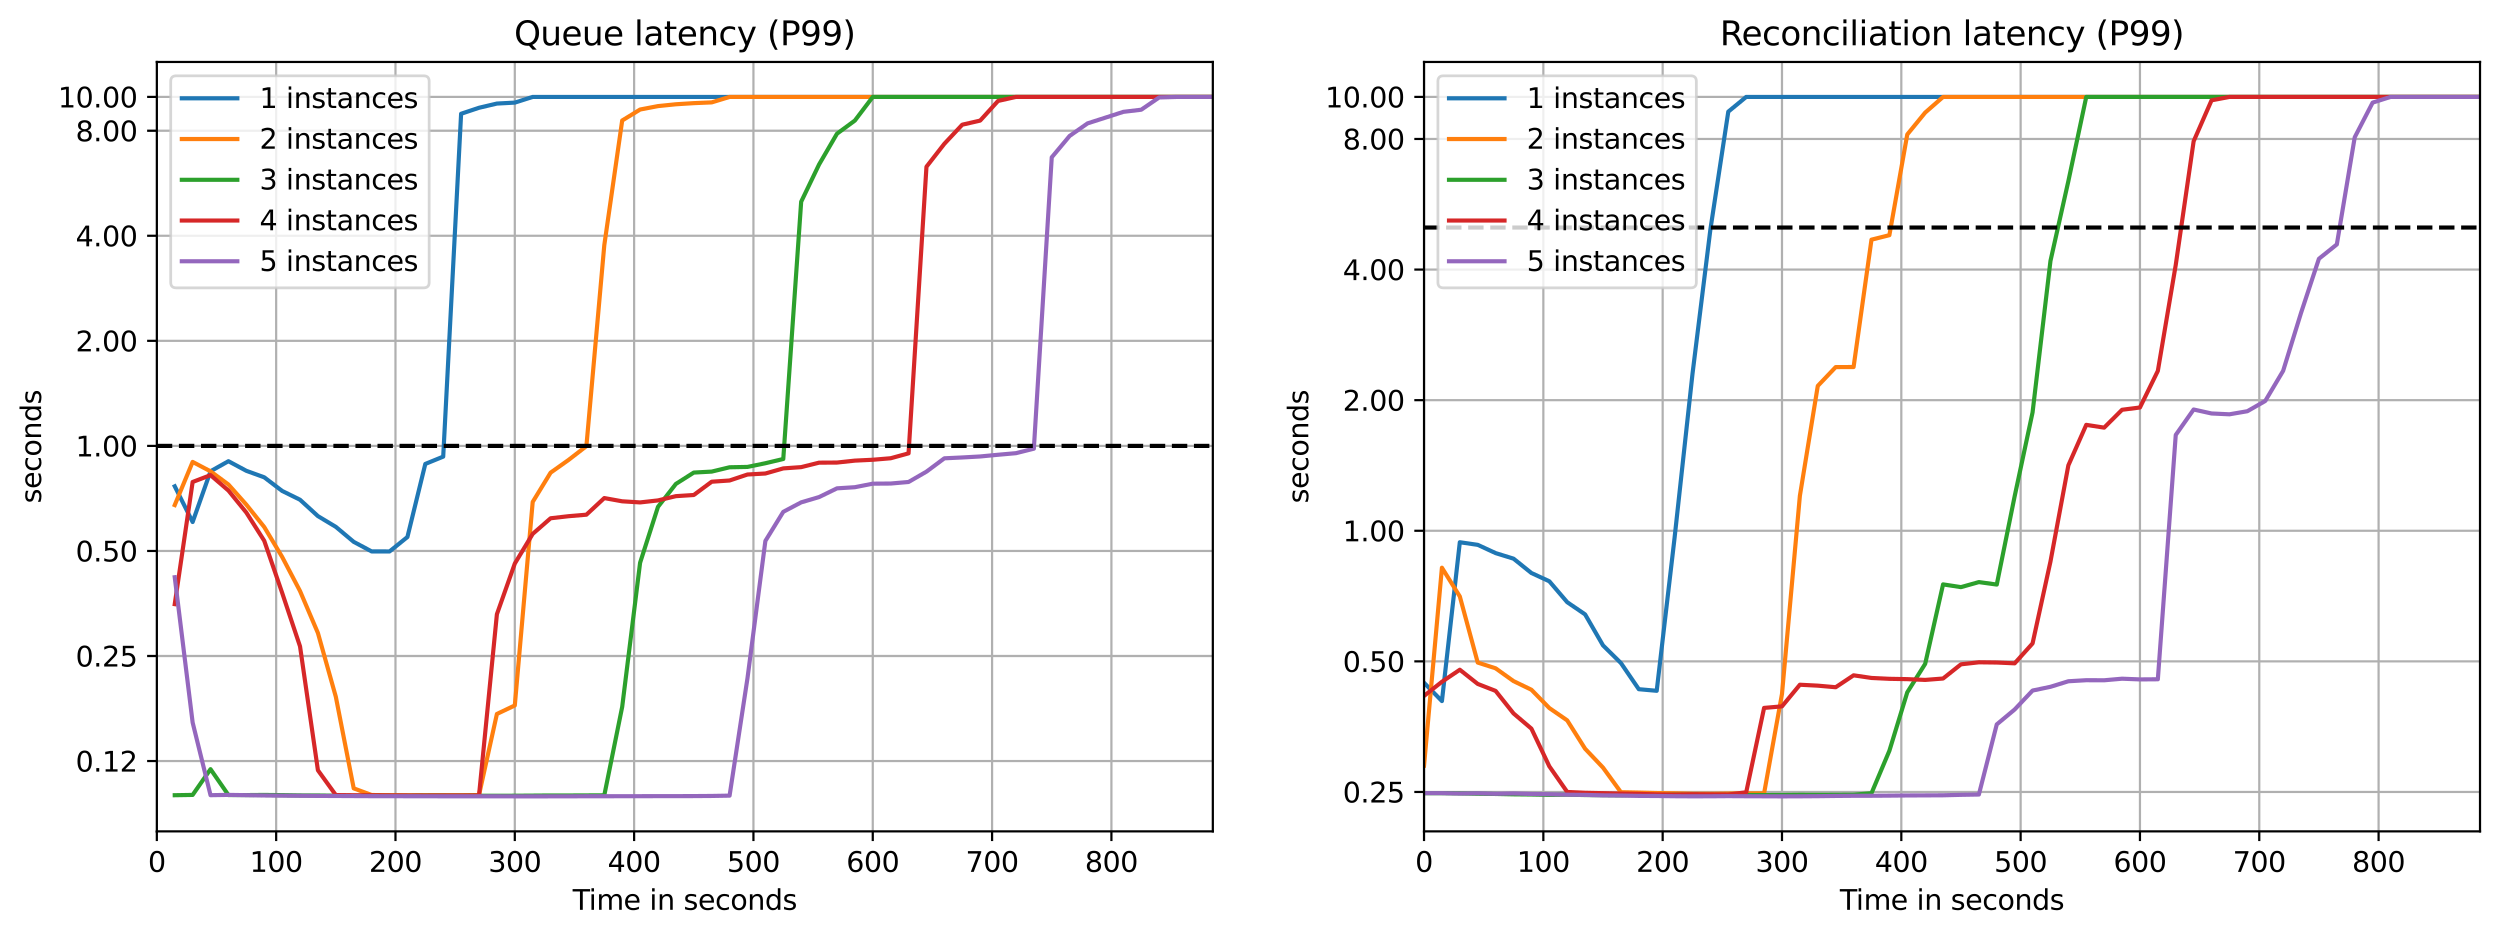 <?xml version="1.0" encoding="utf-8" standalone="no"?>
<!DOCTYPE svg PUBLIC "-//W3C//DTD SVG 1.1//EN"
  "http://www.w3.org/Graphics/SVG/1.1/DTD/svg11.dtd">
<svg xmlns:xlink="http://www.w3.org/1999/xlink" width="900.706pt" height="337.074pt" viewBox="0 0 900.706 337.074" xmlns="http://www.w3.org/2000/svg" version="1.1">
 <defs>
  <style type="text/css">*{stroke-linejoin: round; stroke-linecap: butt}</style>
 </defs>
 <g id="figure_1">
  <g id="patch_1">
   <path d="M 0 337.074 
L 900.706 337.074 
L 900.706 0 
L 0 0 
z
" style="fill: #ffffff"/>
  </g>
  <g id="axes_1">
   <g id="patch_2">
    <path d="M 56.506 299.518 
L 436.961 299.518 
L 436.961 22.318 
L 56.506 22.318 
z
" style="fill: #ffffff"/>
   </g>
   <g id="matplotlib.axis_1">
    <g id="xtick_1">
     <g id="line2d_1">
      <path d="M 56.506 299.518 
L 56.506 22.318 
" clip-path="url(#p89bf3ba9d4)" style="fill: none; stroke: #b0b0b0; stroke-width: 0.8; stroke-linecap: square"/>
     </g>
     <g id="line2d_2">
      <defs>
       <path id="m56d187e45a" d="M 0 0 
L 0 3.5 
" style="stroke: #000000; stroke-width: 0.8"/>
      </defs>
      <g>
       <use xlink:href="#m56d187e45a" x="56.506" y="299.518" style="stroke: #000000; stroke-width: 0.8"/>
      </g>
     </g>
     <g id="text_1">
      <!-- 0 -->
      <g transform="translate(53.325 314.117) scale(0.1 -0.1)">
       <defs>
        <path id="DejaVuSans-30" d="M 2034 4250 
Q 1547 4250 1301 3770 
Q 1056 3291 1056 2328 
Q 1056 1369 1301 889 
Q 1547 409 2034 409 
Q 2525 409 2770 889 
Q 3016 1369 3016 2328 
Q 3016 3291 2770 3770 
Q 2525 4250 2034 4250 
z
M 2034 4750 
Q 2819 4750 3233 4129 
Q 3647 3509 3647 2328 
Q 3647 1150 3233 529 
Q 2819 -91 2034 -91 
Q 1250 -91 836 529 
Q 422 1150 422 2328 
Q 422 3509 836 4129 
Q 1250 4750 2034 4750 
z
" transform="scale(0.016)"/>
       </defs>
       <use xlink:href="#DejaVuSans-30"/>
      </g>
     </g>
    </g>
    <g id="xtick_2">
     <g id="line2d_3">
      <path d="M 99.495 299.518 
L 99.495 22.318 
" clip-path="url(#p89bf3ba9d4)" style="fill: none; stroke: #b0b0b0; stroke-width: 0.8; stroke-linecap: square"/>
     </g>
     <g id="line2d_4">
      <g>
       <use xlink:href="#m56d187e45a" x="99.495" y="299.518" style="stroke: #000000; stroke-width: 0.8"/>
      </g>
     </g>
     <g id="text_2">
      <!-- 100 -->
      <g transform="translate(89.952 314.117) scale(0.1 -0.1)">
       <defs>
        <path id="DejaVuSans-31" d="M 794 531 
L 1825 531 
L 1825 4091 
L 703 3866 
L 703 4441 
L 1819 4666 
L 2450 4666 
L 2450 531 
L 3481 531 
L 3481 0 
L 794 0 
L 794 531 
z
" transform="scale(0.016)"/>
       </defs>
       <use xlink:href="#DejaVuSans-31"/>
       <use xlink:href="#DejaVuSans-30" x="63.623"/>
       <use xlink:href="#DejaVuSans-30" x="127.246"/>
      </g>
     </g>
    </g>
    <g id="xtick_3">
     <g id="line2d_5">
      <path d="M 142.485 299.518 
L 142.485 22.318 
" clip-path="url(#p89bf3ba9d4)" style="fill: none; stroke: #b0b0b0; stroke-width: 0.8; stroke-linecap: square"/>
     </g>
     <g id="line2d_6">
      <g>
       <use xlink:href="#m56d187e45a" x="142.485" y="299.518" style="stroke: #000000; stroke-width: 0.8"/>
      </g>
     </g>
     <g id="text_3">
      <!-- 200 -->
      <g transform="translate(132.941 314.117) scale(0.1 -0.1)">
       <defs>
        <path id="DejaVuSans-32" d="M 1228 531 
L 3431 531 
L 3431 0 
L 469 0 
L 469 531 
Q 828 903 1448 1529 
Q 2069 2156 2228 2338 
Q 2531 2678 2651 2914 
Q 2772 3150 2772 3378 
Q 2772 3750 2511 3984 
Q 2250 4219 1831 4219 
Q 1534 4219 1204 4116 
Q 875 4013 500 3803 
L 500 4441 
Q 881 4594 1212 4672 
Q 1544 4750 1819 4750 
Q 2544 4750 2975 4387 
Q 3406 4025 3406 3419 
Q 3406 3131 3298 2873 
Q 3191 2616 2906 2266 
Q 2828 2175 2409 1742 
Q 1991 1309 1228 531 
z
" transform="scale(0.016)"/>
       </defs>
       <use xlink:href="#DejaVuSans-32"/>
       <use xlink:href="#DejaVuSans-30" x="63.623"/>
       <use xlink:href="#DejaVuSans-30" x="127.246"/>
      </g>
     </g>
    </g>
    <g id="xtick_4">
     <g id="line2d_7">
      <path d="M 185.474 299.518 
L 185.474 22.318 
" clip-path="url(#p89bf3ba9d4)" style="fill: none; stroke: #b0b0b0; stroke-width: 0.8; stroke-linecap: square"/>
     </g>
     <g id="line2d_8">
      <g>
       <use xlink:href="#m56d187e45a" x="185.474" y="299.518" style="stroke: #000000; stroke-width: 0.8"/>
      </g>
     </g>
     <g id="text_4">
      <!-- 300 -->
      <g transform="translate(175.93 314.117) scale(0.1 -0.1)">
       <defs>
        <path id="DejaVuSans-33" d="M 2597 2516 
Q 3050 2419 3304 2112 
Q 3559 1806 3559 1356 
Q 3559 666 3084 287 
Q 2609 -91 1734 -91 
Q 1441 -91 1130 -33 
Q 819 25 488 141 
L 488 750 
Q 750 597 1062 519 
Q 1375 441 1716 441 
Q 2309 441 2620 675 
Q 2931 909 2931 1356 
Q 2931 1769 2642 2001 
Q 2353 2234 1838 2234 
L 1294 2234 
L 1294 2753 
L 1863 2753 
Q 2328 2753 2575 2939 
Q 2822 3125 2822 3475 
Q 2822 3834 2567 4026 
Q 2313 4219 1838 4219 
Q 1578 4219 1281 4162 
Q 984 4106 628 3988 
L 628 4550 
Q 988 4650 1302 4700 
Q 1616 4750 1894 4750 
Q 2613 4750 3031 4423 
Q 3450 4097 3450 3541 
Q 3450 3153 3228 2886 
Q 3006 2619 2597 2516 
z
" transform="scale(0.016)"/>
       </defs>
       <use xlink:href="#DejaVuSans-33"/>
       <use xlink:href="#DejaVuSans-30" x="63.623"/>
       <use xlink:href="#DejaVuSans-30" x="127.246"/>
      </g>
     </g>
    </g>
    <g id="xtick_5">
     <g id="line2d_9">
      <path d="M 228.463 299.518 
L 228.463 22.318 
" clip-path="url(#p89bf3ba9d4)" style="fill: none; stroke: #b0b0b0; stroke-width: 0.8; stroke-linecap: square"/>
     </g>
     <g id="line2d_10">
      <g>
       <use xlink:href="#m56d187e45a" x="228.463" y="299.518" style="stroke: #000000; stroke-width: 0.8"/>
      </g>
     </g>
     <g id="text_5">
      <!-- 400 -->
      <g transform="translate(218.919 314.117) scale(0.1 -0.1)">
       <defs>
        <path id="DejaVuSans-34" d="M 2419 4116 
L 825 1625 
L 2419 1625 
L 2419 4116 
z
M 2253 4666 
L 3047 4666 
L 3047 1625 
L 3713 1625 
L 3713 1100 
L 3047 1100 
L 3047 0 
L 2419 0 
L 2419 1100 
L 313 1100 
L 313 1709 
L 2253 4666 
z
" transform="scale(0.016)"/>
       </defs>
       <use xlink:href="#DejaVuSans-34"/>
       <use xlink:href="#DejaVuSans-30" x="63.623"/>
       <use xlink:href="#DejaVuSans-30" x="127.246"/>
      </g>
     </g>
    </g>
    <g id="xtick_6">
     <g id="line2d_11">
      <path d="M 271.452 299.518 
L 271.452 22.318 
" clip-path="url(#p89bf3ba9d4)" style="fill: none; stroke: #b0b0b0; stroke-width: 0.8; stroke-linecap: square"/>
     </g>
     <g id="line2d_12">
      <g>
       <use xlink:href="#m56d187e45a" x="271.452" y="299.518" style="stroke: #000000; stroke-width: 0.8"/>
      </g>
     </g>
     <g id="text_6">
      <!-- 500 -->
      <g transform="translate(261.909 314.117) scale(0.1 -0.1)">
       <defs>
        <path id="DejaVuSans-35" d="M 691 4666 
L 3169 4666 
L 3169 4134 
L 1269 4134 
L 1269 2991 
Q 1406 3038 1543 3061 
Q 1681 3084 1819 3084 
Q 2600 3084 3056 2656 
Q 3513 2228 3513 1497 
Q 3513 744 3044 326 
Q 2575 -91 1722 -91 
Q 1428 -91 1123 -41 
Q 819 9 494 109 
L 494 744 
Q 775 591 1075 516 
Q 1375 441 1709 441 
Q 2250 441 2565 725 
Q 2881 1009 2881 1497 
Q 2881 1984 2565 2268 
Q 2250 2553 1709 2553 
Q 1456 2553 1204 2497 
Q 953 2441 691 2322 
L 691 4666 
z
" transform="scale(0.016)"/>
       </defs>
       <use xlink:href="#DejaVuSans-35"/>
       <use xlink:href="#DejaVuSans-30" x="63.623"/>
       <use xlink:href="#DejaVuSans-30" x="127.246"/>
      </g>
     </g>
    </g>
    <g id="xtick_7">
     <g id="line2d_13">
      <path d="M 314.442 299.518 
L 314.442 22.318 
" clip-path="url(#p89bf3ba9d4)" style="fill: none; stroke: #b0b0b0; stroke-width: 0.8; stroke-linecap: square"/>
     </g>
     <g id="line2d_14">
      <g>
       <use xlink:href="#m56d187e45a" x="314.442" y="299.518" style="stroke: #000000; stroke-width: 0.8"/>
      </g>
     </g>
     <g id="text_7">
      <!-- 600 -->
      <g transform="translate(304.898 314.117) scale(0.1 -0.1)">
       <defs>
        <path id="DejaVuSans-36" d="M 2113 2584 
Q 1688 2584 1439 2293 
Q 1191 2003 1191 1497 
Q 1191 994 1439 701 
Q 1688 409 2113 409 
Q 2538 409 2786 701 
Q 3034 994 3034 1497 
Q 3034 2003 2786 2293 
Q 2538 2584 2113 2584 
z
M 3366 4563 
L 3366 3988 
Q 3128 4100 2886 4159 
Q 2644 4219 2406 4219 
Q 1781 4219 1451 3797 
Q 1122 3375 1075 2522 
Q 1259 2794 1537 2939 
Q 1816 3084 2150 3084 
Q 2853 3084 3261 2657 
Q 3669 2231 3669 1497 
Q 3669 778 3244 343 
Q 2819 -91 2113 -91 
Q 1303 -91 875 529 
Q 447 1150 447 2328 
Q 447 3434 972 4092 
Q 1497 4750 2381 4750 
Q 2619 4750 2861 4703 
Q 3103 4656 3366 4563 
z
" transform="scale(0.016)"/>
       </defs>
       <use xlink:href="#DejaVuSans-36"/>
       <use xlink:href="#DejaVuSans-30" x="63.623"/>
       <use xlink:href="#DejaVuSans-30" x="127.246"/>
      </g>
     </g>
    </g>
    <g id="xtick_8">
     <g id="line2d_15">
      <path d="M 357.431 299.518 
L 357.431 22.318 
" clip-path="url(#p89bf3ba9d4)" style="fill: none; stroke: #b0b0b0; stroke-width: 0.8; stroke-linecap: square"/>
     </g>
     <g id="line2d_16">
      <g>
       <use xlink:href="#m56d187e45a" x="357.431" y="299.518" style="stroke: #000000; stroke-width: 0.8"/>
      </g>
     </g>
     <g id="text_8">
      <!-- 700 -->
      <g transform="translate(347.887 314.117) scale(0.1 -0.1)">
       <defs>
        <path id="DejaVuSans-37" d="M 525 4666 
L 3525 4666 
L 3525 4397 
L 1831 0 
L 1172 0 
L 2766 4134 
L 525 4134 
L 525 4666 
z
" transform="scale(0.016)"/>
       </defs>
       <use xlink:href="#DejaVuSans-37"/>
       <use xlink:href="#DejaVuSans-30" x="63.623"/>
       <use xlink:href="#DejaVuSans-30" x="127.246"/>
      </g>
     </g>
    </g>
    <g id="xtick_9">
     <g id="line2d_17">
      <path d="M 400.42 299.518 
L 400.42 22.318 
" clip-path="url(#p89bf3ba9d4)" style="fill: none; stroke: #b0b0b0; stroke-width: 0.8; stroke-linecap: square"/>
     </g>
     <g id="line2d_18">
      <g>
       <use xlink:href="#m56d187e45a" x="400.42" y="299.518" style="stroke: #000000; stroke-width: 0.8"/>
      </g>
     </g>
     <g id="text_9">
      <!-- 800 -->
      <g transform="translate(390.876 314.117) scale(0.1 -0.1)">
       <defs>
        <path id="DejaVuSans-38" d="M 2034 2216 
Q 1584 2216 1326 1975 
Q 1069 1734 1069 1313 
Q 1069 891 1326 650 
Q 1584 409 2034 409 
Q 2484 409 2743 651 
Q 3003 894 3003 1313 
Q 3003 1734 2745 1975 
Q 2488 2216 2034 2216 
z
M 1403 2484 
Q 997 2584 770 2862 
Q 544 3141 544 3541 
Q 544 4100 942 4425 
Q 1341 4750 2034 4750 
Q 2731 4750 3128 4425 
Q 3525 4100 3525 3541 
Q 3525 3141 3298 2862 
Q 3072 2584 2669 2484 
Q 3125 2378 3379 2068 
Q 3634 1759 3634 1313 
Q 3634 634 3220 271 
Q 2806 -91 2034 -91 
Q 1263 -91 848 271 
Q 434 634 434 1313 
Q 434 1759 690 2068 
Q 947 2378 1403 2484 
z
M 1172 3481 
Q 1172 3119 1398 2916 
Q 1625 2713 2034 2713 
Q 2441 2713 2670 2916 
Q 2900 3119 2900 3481 
Q 2900 3844 2670 4047 
Q 2441 4250 2034 4250 
Q 1625 4250 1398 4047 
Q 1172 3844 1172 3481 
z
" transform="scale(0.016)"/>
       </defs>
       <use xlink:href="#DejaVuSans-38"/>
       <use xlink:href="#DejaVuSans-30" x="63.623"/>
       <use xlink:href="#DejaVuSans-30" x="127.246"/>
      </g>
     </g>
    </g>
    <g id="text_10">
     <!-- Time in seconds -->
     <g transform="translate(206.326 327.795) scale(0.1 -0.1)">
      <defs>
       <path id="DejaVuSans-54" d="M -19 4666 
L 3928 4666 
L 3928 4134 
L 2272 4134 
L 2272 0 
L 1638 0 
L 1638 4134 
L -19 4134 
L -19 4666 
z
" transform="scale(0.016)"/>
       <path id="DejaVuSans-69" d="M 603 3500 
L 1178 3500 
L 1178 0 
L 603 0 
L 603 3500 
z
M 603 4863 
L 1178 4863 
L 1178 4134 
L 603 4134 
L 603 4863 
z
" transform="scale(0.016)"/>
       <path id="DejaVuSans-6d" d="M 3328 2828 
Q 3544 3216 3844 3400 
Q 4144 3584 4550 3584 
Q 5097 3584 5394 3201 
Q 5691 2819 5691 2113 
L 5691 0 
L 5113 0 
L 5113 2094 
Q 5113 2597 4934 2840 
Q 4756 3084 4391 3084 
Q 3944 3084 3684 2787 
Q 3425 2491 3425 1978 
L 3425 0 
L 2847 0 
L 2847 2094 
Q 2847 2600 2669 2842 
Q 2491 3084 2119 3084 
Q 1678 3084 1418 2786 
Q 1159 2488 1159 1978 
L 1159 0 
L 581 0 
L 581 3500 
L 1159 3500 
L 1159 2956 
Q 1356 3278 1631 3431 
Q 1906 3584 2284 3584 
Q 2666 3584 2933 3390 
Q 3200 3197 3328 2828 
z
" transform="scale(0.016)"/>
       <path id="DejaVuSans-65" d="M 3597 1894 
L 3597 1613 
L 953 1613 
Q 991 1019 1311 708 
Q 1631 397 2203 397 
Q 2534 397 2845 478 
Q 3156 559 3463 722 
L 3463 178 
Q 3153 47 2828 -22 
Q 2503 -91 2169 -91 
Q 1331 -91 842 396 
Q 353 884 353 1716 
Q 353 2575 817 3079 
Q 1281 3584 2069 3584 
Q 2775 3584 3186 3129 
Q 3597 2675 3597 1894 
z
M 3022 2063 
Q 3016 2534 2758 2815 
Q 2500 3097 2075 3097 
Q 1594 3097 1305 2825 
Q 1016 2553 972 2059 
L 3022 2063 
z
" transform="scale(0.016)"/>
       <path id="DejaVuSans-20" transform="scale(0.016)"/>
       <path id="DejaVuSans-6e" d="M 3513 2113 
L 3513 0 
L 2938 0 
L 2938 2094 
Q 2938 2591 2744 2837 
Q 2550 3084 2163 3084 
Q 1697 3084 1428 2787 
Q 1159 2491 1159 1978 
L 1159 0 
L 581 0 
L 581 3500 
L 1159 3500 
L 1159 2956 
Q 1366 3272 1645 3428 
Q 1925 3584 2291 3584 
Q 2894 3584 3203 3211 
Q 3513 2838 3513 2113 
z
" transform="scale(0.016)"/>
       <path id="DejaVuSans-73" d="M 2834 3397 
L 2834 2853 
Q 2591 2978 2328 3040 
Q 2066 3103 1784 3103 
Q 1356 3103 1142 2972 
Q 928 2841 928 2578 
Q 928 2378 1081 2264 
Q 1234 2150 1697 2047 
L 1894 2003 
Q 2506 1872 2764 1633 
Q 3022 1394 3022 966 
Q 3022 478 2636 193 
Q 2250 -91 1575 -91 
Q 1294 -91 989 -36 
Q 684 19 347 128 
L 347 722 
Q 666 556 975 473 
Q 1284 391 1588 391 
Q 1994 391 2212 530 
Q 2431 669 2431 922 
Q 2431 1156 2273 1281 
Q 2116 1406 1581 1522 
L 1381 1569 
Q 847 1681 609 1914 
Q 372 2147 372 2553 
Q 372 3047 722 3315 
Q 1072 3584 1716 3584 
Q 2034 3584 2315 3537 
Q 2597 3491 2834 3397 
z
" transform="scale(0.016)"/>
       <path id="DejaVuSans-63" d="M 3122 3366 
L 3122 2828 
Q 2878 2963 2633 3030 
Q 2388 3097 2138 3097 
Q 1578 3097 1268 2742 
Q 959 2388 959 1747 
Q 959 1106 1268 751 
Q 1578 397 2138 397 
Q 2388 397 2633 464 
Q 2878 531 3122 666 
L 3122 134 
Q 2881 22 2623 -34 
Q 2366 -91 2075 -91 
Q 1284 -91 818 406 
Q 353 903 353 1747 
Q 353 2603 823 3093 
Q 1294 3584 2113 3584 
Q 2378 3584 2631 3529 
Q 2884 3475 3122 3366 
z
" transform="scale(0.016)"/>
       <path id="DejaVuSans-6f" d="M 1959 3097 
Q 1497 3097 1228 2736 
Q 959 2375 959 1747 
Q 959 1119 1226 758 
Q 1494 397 1959 397 
Q 2419 397 2687 759 
Q 2956 1122 2956 1747 
Q 2956 2369 2687 2733 
Q 2419 3097 1959 3097 
z
M 1959 3584 
Q 2709 3584 3137 3096 
Q 3566 2609 3566 1747 
Q 3566 888 3137 398 
Q 2709 -91 1959 -91 
Q 1206 -91 779 398 
Q 353 888 353 1747 
Q 353 2609 779 3096 
Q 1206 3584 1959 3584 
z
" transform="scale(0.016)"/>
       <path id="DejaVuSans-64" d="M 2906 2969 
L 2906 4863 
L 3481 4863 
L 3481 0 
L 2906 0 
L 2906 525 
Q 2725 213 2448 61 
Q 2172 -91 1784 -91 
Q 1150 -91 751 415 
Q 353 922 353 1747 
Q 353 2572 751 3078 
Q 1150 3584 1784 3584 
Q 2172 3584 2448 3432 
Q 2725 3281 2906 2969 
z
M 947 1747 
Q 947 1113 1208 752 
Q 1469 391 1925 391 
Q 2381 391 2643 752 
Q 2906 1113 2906 1747 
Q 2906 2381 2643 2742 
Q 2381 3103 1925 3103 
Q 1469 3103 1208 2742 
Q 947 2381 947 1747 
z
" transform="scale(0.016)"/>
      </defs>
      <use xlink:href="#DejaVuSans-54"/>
      <use xlink:href="#DejaVuSans-69" x="57.959"/>
      <use xlink:href="#DejaVuSans-6d" x="85.742"/>
      <use xlink:href="#DejaVuSans-65" x="183.154"/>
      <use xlink:href="#DejaVuSans-20" x="244.678"/>
      <use xlink:href="#DejaVuSans-69" x="276.465"/>
      <use xlink:href="#DejaVuSans-6e" x="304.248"/>
      <use xlink:href="#DejaVuSans-20" x="367.627"/>
      <use xlink:href="#DejaVuSans-73" x="399.414"/>
      <use xlink:href="#DejaVuSans-65" x="451.514"/>
      <use xlink:href="#DejaVuSans-63" x="513.037"/>
      <use xlink:href="#DejaVuSans-6f" x="568.018"/>
      <use xlink:href="#DejaVuSans-6e" x="629.199"/>
      <use xlink:href="#DejaVuSans-64" x="692.578"/>
      <use xlink:href="#DejaVuSans-73" x="756.055"/>
     </g>
    </g>
   </g>
   <g id="matplotlib.axis_2">
    <g id="ytick_1">
     <g id="line2d_19">
      <path d="M 56.506 274.195 
L 436.961 274.195 
" clip-path="url(#p89bf3ba9d4)" style="fill: none; stroke: #b0b0b0; stroke-width: 0.8; stroke-linecap: square"/>
     </g>
     <g id="line2d_20">
      <defs>
       <path id="m7d5063a252" d="M 0 0 
L -3.5 0 
" style="stroke: #000000; stroke-width: 0.8"/>
      </defs>
      <g>
       <use xlink:href="#m7d5063a252" x="56.506" y="274.195" style="stroke: #000000; stroke-width: 0.8"/>
      </g>
     </g>
     <g id="text_11">
      <!-- 0.12 -->
      <g transform="translate(27.241 277.994) scale(0.1 -0.1)">
       <defs>
        <path id="DejaVuSans-2e" d="M 684 794 
L 1344 794 
L 1344 0 
L 684 0 
L 684 794 
z
" transform="scale(0.016)"/>
       </defs>
       <use xlink:href="#DejaVuSans-30"/>
       <use xlink:href="#DejaVuSans-2e" x="63.623"/>
       <use xlink:href="#DejaVuSans-31" x="95.41"/>
       <use xlink:href="#DejaVuSans-32" x="159.033"/>
      </g>
     </g>
    </g>
    <g id="ytick_2">
     <g id="line2d_21">
      <path d="M 56.506 236.346 
L 436.961 236.346 
" clip-path="url(#p89bf3ba9d4)" style="fill: none; stroke: #b0b0b0; stroke-width: 0.8; stroke-linecap: square"/>
     </g>
     <g id="line2d_22">
      <g>
       <use xlink:href="#m7d5063a252" x="56.506" y="236.346" style="stroke: #000000; stroke-width: 0.8"/>
      </g>
     </g>
     <g id="text_12">
      <!-- 0.25 -->
      <g transform="translate(27.241 240.146) scale(0.1 -0.1)">
       <use xlink:href="#DejaVuSans-30"/>
       <use xlink:href="#DejaVuSans-2e" x="63.623"/>
       <use xlink:href="#DejaVuSans-32" x="95.41"/>
       <use xlink:href="#DejaVuSans-35" x="159.033"/>
      </g>
     </g>
    </g>
    <g id="ytick_3">
     <g id="line2d_23">
      <path d="M 56.506 198.498 
L 436.961 198.498 
" clip-path="url(#p89bf3ba9d4)" style="fill: none; stroke: #b0b0b0; stroke-width: 0.8; stroke-linecap: square"/>
     </g>
     <g id="line2d_24">
      <g>
       <use xlink:href="#m7d5063a252" x="56.506" y="198.498" style="stroke: #000000; stroke-width: 0.8"/>
      </g>
     </g>
     <g id="text_13">
      <!-- 0.50 -->
      <g transform="translate(27.241 202.297) scale(0.1 -0.1)">
       <use xlink:href="#DejaVuSans-30"/>
       <use xlink:href="#DejaVuSans-2e" x="63.623"/>
       <use xlink:href="#DejaVuSans-35" x="95.41"/>
       <use xlink:href="#DejaVuSans-30" x="159.033"/>
      </g>
     </g>
    </g>
    <g id="ytick_4">
     <g id="line2d_25">
      <path d="M 56.506 160.649 
L 436.961 160.649 
" clip-path="url(#p89bf3ba9d4)" style="fill: none; stroke: #b0b0b0; stroke-width: 0.8; stroke-linecap: square"/>
     </g>
     <g id="line2d_26">
      <g>
       <use xlink:href="#m7d5063a252" x="56.506" y="160.649" style="stroke: #000000; stroke-width: 0.8"/>
      </g>
     </g>
     <g id="text_14">
      <!-- 1.00 -->
      <g transform="translate(27.241 164.448) scale(0.1 -0.1)">
       <use xlink:href="#DejaVuSans-31"/>
       <use xlink:href="#DejaVuSans-2e" x="63.623"/>
       <use xlink:href="#DejaVuSans-30" x="95.41"/>
       <use xlink:href="#DejaVuSans-30" x="159.033"/>
      </g>
     </g>
    </g>
    <g id="ytick_5">
     <g id="line2d_27">
      <path d="M 56.506 122.8 
L 436.961 122.8 
" clip-path="url(#p89bf3ba9d4)" style="fill: none; stroke: #b0b0b0; stroke-width: 0.8; stroke-linecap: square"/>
     </g>
     <g id="line2d_28">
      <g>
       <use xlink:href="#m7d5063a252" x="56.506" y="122.8" style="stroke: #000000; stroke-width: 0.8"/>
      </g>
     </g>
     <g id="text_15">
      <!-- 2.00 -->
      <g transform="translate(27.241 126.599) scale(0.1 -0.1)">
       <use xlink:href="#DejaVuSans-32"/>
       <use xlink:href="#DejaVuSans-2e" x="63.623"/>
       <use xlink:href="#DejaVuSans-30" x="95.41"/>
       <use xlink:href="#DejaVuSans-30" x="159.033"/>
      </g>
     </g>
    </g>
    <g id="ytick_6">
     <g id="line2d_29">
      <path d="M 56.506 84.951 
L 436.961 84.951 
" clip-path="url(#p89bf3ba9d4)" style="fill: none; stroke: #b0b0b0; stroke-width: 0.8; stroke-linecap: square"/>
     </g>
     <g id="line2d_30">
      <g>
       <use xlink:href="#m7d5063a252" x="56.506" y="84.951" style="stroke: #000000; stroke-width: 0.8"/>
      </g>
     </g>
     <g id="text_16">
      <!-- 4.00 -->
      <g transform="translate(27.241 88.751) scale(0.1 -0.1)">
       <use xlink:href="#DejaVuSans-34"/>
       <use xlink:href="#DejaVuSans-2e" x="63.623"/>
       <use xlink:href="#DejaVuSans-30" x="95.41"/>
       <use xlink:href="#DejaVuSans-30" x="159.033"/>
      </g>
     </g>
    </g>
    <g id="ytick_7">
     <g id="line2d_31">
      <path d="M 56.506 47.103 
L 436.961 47.103 
" clip-path="url(#p89bf3ba9d4)" style="fill: none; stroke: #b0b0b0; stroke-width: 0.8; stroke-linecap: square"/>
     </g>
     <g id="line2d_32">
      <g>
       <use xlink:href="#m7d5063a252" x="56.506" y="47.103" style="stroke: #000000; stroke-width: 0.8"/>
      </g>
     </g>
     <g id="text_17">
      <!-- 8.00 -->
      <g transform="translate(27.241 50.902) scale(0.1 -0.1)">
       <use xlink:href="#DejaVuSans-38"/>
       <use xlink:href="#DejaVuSans-2e" x="63.623"/>
       <use xlink:href="#DejaVuSans-30" x="95.41"/>
       <use xlink:href="#DejaVuSans-30" x="159.033"/>
      </g>
     </g>
    </g>
    <g id="ytick_8">
     <g id="line2d_33">
      <path d="M 56.506 34.918 
L 436.961 34.918 
" clip-path="url(#p89bf3ba9d4)" style="fill: none; stroke: #b0b0b0; stroke-width: 0.8; stroke-linecap: square"/>
     </g>
     <g id="line2d_34">
      <g>
       <use xlink:href="#m7d5063a252" x="56.506" y="34.918" style="stroke: #000000; stroke-width: 0.8"/>
      </g>
     </g>
     <g id="text_18">
      <!-- 10.00 -->
      <g transform="translate(20.878 38.717) scale(0.1 -0.1)">
       <use xlink:href="#DejaVuSans-31"/>
       <use xlink:href="#DejaVuSans-30" x="63.623"/>
       <use xlink:href="#DejaVuSans-2e" x="127.246"/>
       <use xlink:href="#DejaVuSans-30" x="159.033"/>
       <use xlink:href="#DejaVuSans-30" x="222.656"/>
      </g>
     </g>
    </g>
    <g id="text_19">
     <!-- seconds -->
     <g transform="translate(14.798 181.356) rotate(-90) scale(0.1 -0.1)">
      <use xlink:href="#DejaVuSans-73"/>
      <use xlink:href="#DejaVuSans-65" x="52.1"/>
      <use xlink:href="#DejaVuSans-63" x="113.623"/>
      <use xlink:href="#DejaVuSans-6f" x="168.604"/>
      <use xlink:href="#DejaVuSans-6e" x="229.785"/>
      <use xlink:href="#DejaVuSans-64" x="293.164"/>
      <use xlink:href="#DejaVuSans-73" x="356.641"/>
     </g>
    </g>
   </g>
   <g id="line2d_35">
    <path d="M 62.955 175.205 
L 69.403 188.071 
L 75.851 169.786 
L 82.3 166.164 
L 88.748 169.626 
L 95.197 171.966 
L 101.645 176.873 
L 108.093 180.05 
L 114.542 185.95 
L 120.99 189.816 
L 127.438 195.223 
L 133.887 198.67 
L 140.335 198.679 
L 146.784 193.478 
L 153.232 167.149 
L 159.68 164.516 
L 166.129 40.985 
L 172.577 38.83 
L 179.026 37.312 
L 185.474 36.968 
L 191.922 34.918 
L 198.371 34.918 
L 204.819 34.918 
L 211.267 34.918 
L 217.716 34.918 
L 224.164 34.918 
L 230.613 34.918 
L 237.061 34.918 
L 243.509 34.918 
L 249.958 34.918 
L 256.406 34.918 
L 262.854 34.918 
L 269.303 34.918 
L 275.751 34.918 
L 282.2 34.918 
L 288.648 34.918 
L 295.096 34.918 
L 301.545 34.918 
L 307.993 34.918 
L 314.442 34.918 
L 320.89 34.918 
L 327.338 34.918 
L 333.787 34.918 
L 340.235 34.918 
L 346.683 34.918 
L 353.132 34.918 
L 359.58 34.918 
L 366.029 34.918 
L 372.477 34.918 
L 378.925 34.918 
L 385.374 34.918 
L 391.822 34.918 
L 398.271 34.918 
L 404.719 34.918 
L 411.167 34.918 
L 417.616 34.918 
L 424.064 34.918 
L 430.512 34.918 
L 436.961 34.918 
L 443.409 34.918 
" clip-path="url(#p89bf3ba9d4)" style="fill: none; stroke: #1f77b4; stroke-width: 1.5; stroke-linecap: square"/>
   </g>
   <g id="line2d_36">
    <path d="M 62.955 181.964 
L 69.403 166.421 
L 75.851 169.816 
L 82.3 174.562 
L 88.748 181.808 
L 95.197 189.878 
L 101.645 200.628 
L 108.093 212.942 
L 114.542 228.067 
L 120.99 251.029 
L 127.438 284.03 
L 133.887 286.427 
L 140.335 286.514 
L 146.784 286.547 
L 153.232 286.527 
L 159.68 286.535 
L 166.129 286.529 
L 172.577 286.434 
L 179.026 257.225 
L 185.474 254.163 
L 191.922 180.842 
L 198.371 170.291 
L 204.819 165.721 
L 211.267 160.735 
L 217.716 88.332 
L 224.164 43.414 
L 230.613 39.459 
L 237.061 38.228 
L 243.509 37.566 
L 249.958 37.161 
L 256.406 36.89 
L 262.854 34.918 
L 269.303 34.918 
L 275.751 34.918 
L 282.2 34.918 
L 288.648 34.918 
L 295.096 34.918 
L 301.545 34.918 
L 307.993 34.918 
L 314.442 34.918 
L 320.89 34.918 
L 327.338 34.918 
L 333.787 34.918 
L 340.235 34.918 
L 346.683 34.918 
L 353.132 34.918 
L 359.58 34.918 
L 366.029 34.918 
L 372.477 34.918 
L 378.925 34.918 
L 385.374 34.918 
L 391.822 34.918 
L 398.271 34.918 
L 404.719 34.918 
L 411.167 34.918 
L 417.616 34.918 
L 424.064 34.918 
L 430.512 34.918 
L 436.961 34.918 
L 443.409 34.918 
" clip-path="url(#p89bf3ba9d4)" style="fill: none; stroke: #ff7f0e; stroke-width: 1.5; stroke-linecap: square"/>
   </g>
   <g id="line2d_37">
    <path d="M 62.955 286.503 
L 69.403 286.394 
L 75.851 277.123 
L 82.3 286.448 
L 88.748 286.453 
L 95.197 286.4 
L 101.645 286.474 
L 108.093 286.585 
L 114.542 286.6 
L 120.99 286.678 
L 127.438 286.713 
L 133.887 286.732 
L 140.335 286.724 
L 146.784 286.722 
L 153.232 286.663 
L 159.68 286.681 
L 166.129 286.692 
L 172.577 286.683 
L 179.026 286.699 
L 185.474 286.679 
L 191.922 286.637 
L 198.371 286.586 
L 204.819 286.594 
L 211.267 286.567 
L 217.716 286.533 
L 224.164 254.662 
L 230.613 202.76 
L 237.061 182.607 
L 243.509 174.344 
L 249.958 170.258 
L 256.406 169.909 
L 262.854 168.351 
L 269.303 168.223 
L 275.751 166.895 
L 282.2 165.367 
L 288.648 72.677 
L 295.096 59.259 
L 301.545 48.173 
L 307.993 43.434 
L 314.442 34.918 
L 320.89 34.918 
L 327.338 34.918 
L 333.787 34.918 
L 340.235 34.918 
L 346.683 34.918 
L 353.132 34.918 
L 359.58 34.918 
L 366.029 34.918 
L 372.477 34.918 
L 378.925 34.918 
L 385.374 34.918 
L 391.822 34.918 
L 398.271 34.918 
L 404.719 34.918 
L 411.167 34.918 
L 417.616 34.918 
L 424.064 34.918 
L 430.512 34.918 
L 436.961 34.918 
L 443.409 34.918 
" clip-path="url(#p89bf3ba9d4)" style="fill: none; stroke: #2ca02c; stroke-width: 1.5; stroke-linecap: square"/>
   </g>
   <g id="line2d_38">
    <path d="M 62.955 217.662 
L 69.403 173.649 
L 75.851 171.18 
L 82.3 176.743 
L 88.748 184.668 
L 95.197 194.826 
L 101.645 213.567 
L 108.093 232.873 
L 114.542 277.517 
L 120.99 286.446 
L 127.438 286.525 
L 133.887 286.536 
L 140.335 286.583 
L 146.784 286.61 
L 153.232 286.638 
L 159.68 286.612 
L 166.129 286.612 
L 172.577 286.614 
L 179.026 221.286 
L 185.474 203.046 
L 191.922 192.35 
L 198.371 186.723 
L 204.819 185.982 
L 211.267 185.433 
L 217.716 179.446 
L 224.164 180.613 
L 230.613 181.013 
L 237.061 180.292 
L 243.509 178.756 
L 249.958 178.34 
L 256.406 173.554 
L 262.854 173.113 
L 269.303 170.957 
L 275.751 170.595 
L 282.2 168.756 
L 288.648 168.3 
L 295.096 166.69 
L 301.545 166.651 
L 307.993 165.953 
L 314.442 165.642 
L 320.89 165.101 
L 327.338 163.331 
L 333.787 60.072 
L 340.235 51.802 
L 346.683 44.922 
L 353.132 43.45 
L 359.58 36.364 
L 366.029 34.918 
L 372.477 34.918 
L 378.925 34.918 
L 385.374 34.918 
L 391.822 34.918 
L 398.271 34.918 
L 404.719 34.918 
L 411.167 34.918 
L 417.616 34.918 
L 424.064 34.918 
L 430.512 34.918 
L 436.961 34.918 
L 443.409 34.918 
" clip-path="url(#p89bf3ba9d4)" style="fill: none; stroke: #d62728; stroke-width: 1.5; stroke-linecap: square"/>
   </g>
   <g id="line2d_39">
    <path d="M 62.955 207.966 
L 69.403 260.307 
L 75.851 286.491 
L 82.3 286.383 
L 88.748 286.486 
L 95.197 286.596 
L 101.645 286.661 
L 108.093 286.697 
L 114.542 286.751 
L 120.99 286.78 
L 127.438 286.814 
L 133.887 286.845 
L 140.335 286.858 
L 146.784 286.865 
L 153.232 286.877 
L 159.68 286.892 
L 166.129 286.895 
L 172.577 286.897 
L 179.026 286.895 
L 185.474 286.913 
L 191.922 286.918 
L 198.371 286.91 
L 204.819 286.905 
L 211.267 286.87 
L 217.716 286.866 
L 224.164 286.861 
L 230.613 286.853 
L 237.061 286.834 
L 243.509 286.834 
L 249.958 286.814 
L 256.406 286.767 
L 262.854 286.653 
L 269.303 244.359 
L 275.751 194.893 
L 282.2 184.399 
L 288.648 180.993 
L 295.096 179.086 
L 301.545 175.944 
L 307.993 175.532 
L 314.442 174.258 
L 320.89 174.209 
L 327.338 173.648 
L 333.787 169.921 
L 340.235 165.122 
L 346.683 164.815 
L 353.132 164.457 
L 359.58 163.842 
L 366.029 163.271 
L 372.477 161.656 
L 378.925 56.672 
L 385.374 48.964 
L 391.822 44.45 
L 398.271 42.38 
L 404.719 40.297 
L 411.167 39.527 
L 417.616 35.106 
L 424.064 34.918 
L 430.512 34.918 
L 436.961 34.918 
L 443.409 34.918 
" clip-path="url(#p89bf3ba9d4)" style="fill: none; stroke: #9467bd; stroke-width: 1.5; stroke-linecap: square"/>
   </g>
   <g id="line2d_40">
    <path d="M 56.506 160.649 
L 443.409 160.649 
" clip-path="url(#p89bf3ba9d4)" style="fill: none; stroke-dasharray: 5.55,2.4; stroke-dashoffset: 0; stroke: #000000; stroke-width: 1.5"/>
   </g>
   <g id="patch_3">
    <path d="M 56.506 299.518 
L 56.506 22.318 
" style="fill: none; stroke: #000000; stroke-width: 0.8; stroke-linejoin: miter; stroke-linecap: square"/>
   </g>
   <g id="patch_4">
    <path d="M 436.961 299.518 
L 436.961 22.318 
" style="fill: none; stroke: #000000; stroke-width: 0.8; stroke-linejoin: miter; stroke-linecap: square"/>
   </g>
   <g id="patch_5">
    <path d="M 56.506 299.518 
L 436.961 299.518 
" style="fill: none; stroke: #000000; stroke-width: 0.8; stroke-linejoin: miter; stroke-linecap: square"/>
   </g>
   <g id="patch_6">
    <path d="M 56.506 22.318 
L 436.961 22.318 
" style="fill: none; stroke: #000000; stroke-width: 0.8; stroke-linejoin: miter; stroke-linecap: square"/>
   </g>
   <g id="text_20">
    <!-- Queue latency (P99) -->
    <g transform="translate(185.233 16.318) scale(0.12 -0.12)">
     <defs>
      <path id="DejaVuSans-51" d="M 2522 4238 
Q 1834 4238 1429 3725 
Q 1025 3213 1025 2328 
Q 1025 1447 1429 934 
Q 1834 422 2522 422 
Q 3209 422 3611 934 
Q 4013 1447 4013 2328 
Q 4013 3213 3611 3725 
Q 3209 4238 2522 4238 
z
M 3406 84 
L 4238 -825 
L 3475 -825 
L 2784 -78 
Q 2681 -84 2626 -87 
Q 2572 -91 2522 -91 
Q 1538 -91 948 567 
Q 359 1225 359 2328 
Q 359 3434 948 4092 
Q 1538 4750 2522 4750 
Q 3503 4750 4090 4092 
Q 4678 3434 4678 2328 
Q 4678 1516 4351 937 
Q 4025 359 3406 84 
z
" transform="scale(0.016)"/>
      <path id="DejaVuSans-75" d="M 544 1381 
L 544 3500 
L 1119 3500 
L 1119 1403 
Q 1119 906 1312 657 
Q 1506 409 1894 409 
Q 2359 409 2629 706 
Q 2900 1003 2900 1516 
L 2900 3500 
L 3475 3500 
L 3475 0 
L 2900 0 
L 2900 538 
Q 2691 219 2414 64 
Q 2138 -91 1772 -91 
Q 1169 -91 856 284 
Q 544 659 544 1381 
z
M 1991 3584 
L 1991 3584 
z
" transform="scale(0.016)"/>
      <path id="DejaVuSans-6c" d="M 603 4863 
L 1178 4863 
L 1178 0 
L 603 0 
L 603 4863 
z
" transform="scale(0.016)"/>
      <path id="DejaVuSans-61" d="M 2194 1759 
Q 1497 1759 1228 1600 
Q 959 1441 959 1056 
Q 959 750 1161 570 
Q 1363 391 1709 391 
Q 2188 391 2477 730 
Q 2766 1069 2766 1631 
L 2766 1759 
L 2194 1759 
z
M 3341 1997 
L 3341 0 
L 2766 0 
L 2766 531 
Q 2569 213 2275 61 
Q 1981 -91 1556 -91 
Q 1019 -91 701 211 
Q 384 513 384 1019 
Q 384 1609 779 1909 
Q 1175 2209 1959 2209 
L 2766 2209 
L 2766 2266 
Q 2766 2663 2505 2880 
Q 2244 3097 1772 3097 
Q 1472 3097 1187 3025 
Q 903 2953 641 2809 
L 641 3341 
Q 956 3463 1253 3523 
Q 1550 3584 1831 3584 
Q 2591 3584 2966 3190 
Q 3341 2797 3341 1997 
z
" transform="scale(0.016)"/>
      <path id="DejaVuSans-74" d="M 1172 4494 
L 1172 3500 
L 2356 3500 
L 2356 3053 
L 1172 3053 
L 1172 1153 
Q 1172 725 1289 603 
Q 1406 481 1766 481 
L 2356 481 
L 2356 0 
L 1766 0 
Q 1100 0 847 248 
Q 594 497 594 1153 
L 594 3053 
L 172 3053 
L 172 3500 
L 594 3500 
L 594 4494 
L 1172 4494 
z
" transform="scale(0.016)"/>
      <path id="DejaVuSans-79" d="M 2059 -325 
Q 1816 -950 1584 -1140 
Q 1353 -1331 966 -1331 
L 506 -1331 
L 506 -850 
L 844 -850 
Q 1081 -850 1212 -737 
Q 1344 -625 1503 -206 
L 1606 56 
L 191 3500 
L 800 3500 
L 1894 763 
L 2988 3500 
L 3597 3500 
L 2059 -325 
z
" transform="scale(0.016)"/>
      <path id="DejaVuSans-28" d="M 1984 4856 
Q 1566 4138 1362 3434 
Q 1159 2731 1159 2009 
Q 1159 1288 1364 580 
Q 1569 -128 1984 -844 
L 1484 -844 
Q 1016 -109 783 600 
Q 550 1309 550 2009 
Q 550 2706 781 3412 
Q 1013 4119 1484 4856 
L 1984 4856 
z
" transform="scale(0.016)"/>
      <path id="DejaVuSans-50" d="M 1259 4147 
L 1259 2394 
L 2053 2394 
Q 2494 2394 2734 2622 
Q 2975 2850 2975 3272 
Q 2975 3691 2734 3919 
Q 2494 4147 2053 4147 
L 1259 4147 
z
M 628 4666 
L 2053 4666 
Q 2838 4666 3239 4311 
Q 3641 3956 3641 3272 
Q 3641 2581 3239 2228 
Q 2838 1875 2053 1875 
L 1259 1875 
L 1259 0 
L 628 0 
L 628 4666 
z
" transform="scale(0.016)"/>
      <path id="DejaVuSans-39" d="M 703 97 
L 703 672 
Q 941 559 1184 500 
Q 1428 441 1663 441 
Q 2288 441 2617 861 
Q 2947 1281 2994 2138 
Q 2813 1869 2534 1725 
Q 2256 1581 1919 1581 
Q 1219 1581 811 2004 
Q 403 2428 403 3163 
Q 403 3881 828 4315 
Q 1253 4750 1959 4750 
Q 2769 4750 3195 4129 
Q 3622 3509 3622 2328 
Q 3622 1225 3098 567 
Q 2575 -91 1691 -91 
Q 1453 -91 1209 -44 
Q 966 3 703 97 
z
M 1959 2075 
Q 2384 2075 2632 2365 
Q 2881 2656 2881 3163 
Q 2881 3666 2632 3958 
Q 2384 4250 1959 4250 
Q 1534 4250 1286 3958 
Q 1038 3666 1038 3163 
Q 1038 2656 1286 2365 
Q 1534 2075 1959 2075 
z
" transform="scale(0.016)"/>
      <path id="DejaVuSans-29" d="M 513 4856 
L 1013 4856 
Q 1481 4119 1714 3412 
Q 1947 2706 1947 2009 
Q 1947 1309 1714 600 
Q 1481 -109 1013 -844 
L 513 -844 
Q 928 -128 1133 580 
Q 1338 1288 1338 2009 
Q 1338 2731 1133 3434 
Q 928 4138 513 4856 
z
" transform="scale(0.016)"/>
     </defs>
     <use xlink:href="#DejaVuSans-51"/>
     <use xlink:href="#DejaVuSans-75" x="78.711"/>
     <use xlink:href="#DejaVuSans-65" x="142.09"/>
     <use xlink:href="#DejaVuSans-75" x="203.613"/>
     <use xlink:href="#DejaVuSans-65" x="266.992"/>
     <use xlink:href="#DejaVuSans-20" x="328.516"/>
     <use xlink:href="#DejaVuSans-6c" x="360.303"/>
     <use xlink:href="#DejaVuSans-61" x="388.086"/>
     <use xlink:href="#DejaVuSans-74" x="449.365"/>
     <use xlink:href="#DejaVuSans-65" x="488.574"/>
     <use xlink:href="#DejaVuSans-6e" x="550.098"/>
     <use xlink:href="#DejaVuSans-63" x="613.477"/>
     <use xlink:href="#DejaVuSans-79" x="668.457"/>
     <use xlink:href="#DejaVuSans-20" x="727.637"/>
     <use xlink:href="#DejaVuSans-28" x="759.424"/>
     <use xlink:href="#DejaVuSans-50" x="798.438"/>
     <use xlink:href="#DejaVuSans-39" x="858.74"/>
     <use xlink:href="#DejaVuSans-39" x="922.363"/>
     <use xlink:href="#DejaVuSans-29" x="985.986"/>
    </g>
   </g>
   <g id="legend_1">
    <g id="patch_7">
     <path d="M 63.506 103.709 
L 152.619 103.709 
Q 154.619 103.709 154.619 101.709 
L 154.619 29.318 
Q 154.619 27.318 152.619 27.318 
L 63.506 27.318 
Q 61.506 27.318 61.506 29.318 
L 61.506 101.709 
Q 61.506 103.709 63.506 103.709 
z
" style="fill: #ffffff; opacity: 0.8; stroke: #cccccc; stroke-linejoin: miter"/>
    </g>
    <g id="line2d_41">
     <path d="M 65.506 35.417 
L 75.506 35.417 
L 85.506 35.417 
" style="fill: none; stroke: #1f77b4; stroke-width: 1.5; stroke-linecap: square"/>
    </g>
    <g id="text_21">
     <!-- 1 instances -->
     <g transform="translate(93.506 38.917) scale(0.1 -0.1)">
      <use xlink:href="#DejaVuSans-31"/>
      <use xlink:href="#DejaVuSans-20" x="63.623"/>
      <use xlink:href="#DejaVuSans-69" x="95.41"/>
      <use xlink:href="#DejaVuSans-6e" x="123.193"/>
      <use xlink:href="#DejaVuSans-73" x="186.572"/>
      <use xlink:href="#DejaVuSans-74" x="238.672"/>
      <use xlink:href="#DejaVuSans-61" x="277.881"/>
      <use xlink:href="#DejaVuSans-6e" x="339.16"/>
      <use xlink:href="#DejaVuSans-63" x="402.539"/>
      <use xlink:href="#DejaVuSans-65" x="457.52"/>
      <use xlink:href="#DejaVuSans-73" x="519.043"/>
     </g>
    </g>
    <g id="line2d_42">
     <path d="M 65.506 50.095 
L 75.506 50.095 
L 85.506 50.095 
" style="fill: none; stroke: #ff7f0e; stroke-width: 1.5; stroke-linecap: square"/>
    </g>
    <g id="text_22">
     <!-- 2 instances -->
     <g transform="translate(93.506 53.595) scale(0.1 -0.1)">
      <use xlink:href="#DejaVuSans-32"/>
      <use xlink:href="#DejaVuSans-20" x="63.623"/>
      <use xlink:href="#DejaVuSans-69" x="95.41"/>
      <use xlink:href="#DejaVuSans-6e" x="123.193"/>
      <use xlink:href="#DejaVuSans-73" x="186.572"/>
      <use xlink:href="#DejaVuSans-74" x="238.672"/>
      <use xlink:href="#DejaVuSans-61" x="277.881"/>
      <use xlink:href="#DejaVuSans-6e" x="339.16"/>
      <use xlink:href="#DejaVuSans-63" x="402.539"/>
      <use xlink:href="#DejaVuSans-65" x="457.52"/>
      <use xlink:href="#DejaVuSans-73" x="519.043"/>
     </g>
    </g>
    <g id="line2d_43">
     <path d="M 65.506 64.773 
L 75.506 64.773 
L 85.506 64.773 
" style="fill: none; stroke: #2ca02c; stroke-width: 1.5; stroke-linecap: square"/>
    </g>
    <g id="text_23">
     <!-- 3 instances -->
     <g transform="translate(93.506 68.273) scale(0.1 -0.1)">
      <use xlink:href="#DejaVuSans-33"/>
      <use xlink:href="#DejaVuSans-20" x="63.623"/>
      <use xlink:href="#DejaVuSans-69" x="95.41"/>
      <use xlink:href="#DejaVuSans-6e" x="123.193"/>
      <use xlink:href="#DejaVuSans-73" x="186.572"/>
      <use xlink:href="#DejaVuSans-74" x="238.672"/>
      <use xlink:href="#DejaVuSans-61" x="277.881"/>
      <use xlink:href="#DejaVuSans-6e" x="339.16"/>
      <use xlink:href="#DejaVuSans-63" x="402.539"/>
      <use xlink:href="#DejaVuSans-65" x="457.52"/>
      <use xlink:href="#DejaVuSans-73" x="519.043"/>
     </g>
    </g>
    <g id="line2d_44">
     <path d="M 65.506 79.451 
L 75.506 79.451 
L 85.506 79.451 
" style="fill: none; stroke: #d62728; stroke-width: 1.5; stroke-linecap: square"/>
    </g>
    <g id="text_24">
     <!-- 4 instances -->
     <g transform="translate(93.506 82.951) scale(0.1 -0.1)">
      <use xlink:href="#DejaVuSans-34"/>
      <use xlink:href="#DejaVuSans-20" x="63.623"/>
      <use xlink:href="#DejaVuSans-69" x="95.41"/>
      <use xlink:href="#DejaVuSans-6e" x="123.193"/>
      <use xlink:href="#DejaVuSans-73" x="186.572"/>
      <use xlink:href="#DejaVuSans-74" x="238.672"/>
      <use xlink:href="#DejaVuSans-61" x="277.881"/>
      <use xlink:href="#DejaVuSans-6e" x="339.16"/>
      <use xlink:href="#DejaVuSans-63" x="402.539"/>
      <use xlink:href="#DejaVuSans-65" x="457.52"/>
      <use xlink:href="#DejaVuSans-73" x="519.043"/>
     </g>
    </g>
    <g id="line2d_45">
     <path d="M 65.506 94.129 
L 75.506 94.129 
L 85.506 94.129 
" style="fill: none; stroke: #9467bd; stroke-width: 1.5; stroke-linecap: square"/>
    </g>
    <g id="text_25">
     <!-- 5 instances -->
     <g transform="translate(93.506 97.629) scale(0.1 -0.1)">
      <use xlink:href="#DejaVuSans-35"/>
      <use xlink:href="#DejaVuSans-20" x="63.623"/>
      <use xlink:href="#DejaVuSans-69" x="95.41"/>
      <use xlink:href="#DejaVuSans-6e" x="123.193"/>
      <use xlink:href="#DejaVuSans-73" x="186.572"/>
      <use xlink:href="#DejaVuSans-74" x="238.672"/>
      <use xlink:href="#DejaVuSans-61" x="277.881"/>
      <use xlink:href="#DejaVuSans-6e" x="339.16"/>
      <use xlink:href="#DejaVuSans-63" x="402.539"/>
      <use xlink:href="#DejaVuSans-65" x="457.52"/>
      <use xlink:href="#DejaVuSans-73" x="519.043"/>
     </g>
    </g>
   </g>
  </g>
  <g id="axes_2">
   <g id="patch_8">
    <path d="M 513.052 299.518 
L 893.506 299.518 
L 893.506 22.318 
L 513.052 22.318 
z
" style="fill: #ffffff"/>
   </g>
   <g id="matplotlib.axis_3">
    <g id="xtick_10">
     <g id="line2d_46">
      <path d="M 513.052 299.518 
L 513.052 22.318 
" clip-path="url(#p6e99193e54)" style="fill: none; stroke: #b0b0b0; stroke-width: 0.8; stroke-linecap: square"/>
     </g>
     <g id="line2d_47">
      <g>
       <use xlink:href="#m56d187e45a" x="513.052" y="299.518" style="stroke: #000000; stroke-width: 0.8"/>
      </g>
     </g>
     <g id="text_26">
      <!-- 0 -->
      <g transform="translate(509.87 314.117) scale(0.1 -0.1)">
       <use xlink:href="#DejaVuSans-30"/>
      </g>
     </g>
    </g>
    <g id="xtick_11">
     <g id="line2d_48">
      <path d="M 556.041 299.518 
L 556.041 22.318 
" clip-path="url(#p6e99193e54)" style="fill: none; stroke: #b0b0b0; stroke-width: 0.8; stroke-linecap: square"/>
     </g>
     <g id="line2d_49">
      <g>
       <use xlink:href="#m56d187e45a" x="556.041" y="299.518" style="stroke: #000000; stroke-width: 0.8"/>
      </g>
     </g>
     <g id="text_27">
      <!-- 100 -->
      <g transform="translate(546.497 314.117) scale(0.1 -0.1)">
       <use xlink:href="#DejaVuSans-31"/>
       <use xlink:href="#DejaVuSans-30" x="63.623"/>
       <use xlink:href="#DejaVuSans-30" x="127.246"/>
      </g>
     </g>
    </g>
    <g id="xtick_12">
     <g id="line2d_50">
      <path d="M 599.03 299.518 
L 599.03 22.318 
" clip-path="url(#p6e99193e54)" style="fill: none; stroke: #b0b0b0; stroke-width: 0.8; stroke-linecap: square"/>
     </g>
     <g id="line2d_51">
      <g>
       <use xlink:href="#m56d187e45a" x="599.03" y="299.518" style="stroke: #000000; stroke-width: 0.8"/>
      </g>
     </g>
     <g id="text_28">
      <!-- 200 -->
      <g transform="translate(589.486 314.117) scale(0.1 -0.1)">
       <use xlink:href="#DejaVuSans-32"/>
       <use xlink:href="#DejaVuSans-30" x="63.623"/>
       <use xlink:href="#DejaVuSans-30" x="127.246"/>
      </g>
     </g>
    </g>
    <g id="xtick_13">
     <g id="line2d_52">
      <path d="M 642.019 299.518 
L 642.019 22.318 
" clip-path="url(#p6e99193e54)" style="fill: none; stroke: #b0b0b0; stroke-width: 0.8; stroke-linecap: square"/>
     </g>
     <g id="line2d_53">
      <g>
       <use xlink:href="#m56d187e45a" x="642.019" y="299.518" style="stroke: #000000; stroke-width: 0.8"/>
      </g>
     </g>
     <g id="text_29">
      <!-- 300 -->
      <g transform="translate(632.476 314.117) scale(0.1 -0.1)">
       <use xlink:href="#DejaVuSans-33"/>
       <use xlink:href="#DejaVuSans-30" x="63.623"/>
       <use xlink:href="#DejaVuSans-30" x="127.246"/>
      </g>
     </g>
    </g>
    <g id="xtick_14">
     <g id="line2d_54">
      <path d="M 685.009 299.518 
L 685.009 22.318 
" clip-path="url(#p6e99193e54)" style="fill: none; stroke: #b0b0b0; stroke-width: 0.8; stroke-linecap: square"/>
     </g>
     <g id="line2d_55">
      <g>
       <use xlink:href="#m56d187e45a" x="685.009" y="299.518" style="stroke: #000000; stroke-width: 0.8"/>
      </g>
     </g>
     <g id="text_30">
      <!-- 400 -->
      <g transform="translate(675.465 314.117) scale(0.1 -0.1)">
       <use xlink:href="#DejaVuSans-34"/>
       <use xlink:href="#DejaVuSans-30" x="63.623"/>
       <use xlink:href="#DejaVuSans-30" x="127.246"/>
      </g>
     </g>
    </g>
    <g id="xtick_15">
     <g id="line2d_56">
      <path d="M 727.998 299.518 
L 727.998 22.318 
" clip-path="url(#p6e99193e54)" style="fill: none; stroke: #b0b0b0; stroke-width: 0.8; stroke-linecap: square"/>
     </g>
     <g id="line2d_57">
      <g>
       <use xlink:href="#m56d187e45a" x="727.998" y="299.518" style="stroke: #000000; stroke-width: 0.8"/>
      </g>
     </g>
     <g id="text_31">
      <!-- 500 -->
      <g transform="translate(718.454 314.117) scale(0.1 -0.1)">
       <use xlink:href="#DejaVuSans-35"/>
       <use xlink:href="#DejaVuSans-30" x="63.623"/>
       <use xlink:href="#DejaVuSans-30" x="127.246"/>
      </g>
     </g>
    </g>
    <g id="xtick_16">
     <g id="line2d_58">
      <path d="M 770.987 299.518 
L 770.987 22.318 
" clip-path="url(#p6e99193e54)" style="fill: none; stroke: #b0b0b0; stroke-width: 0.8; stroke-linecap: square"/>
     </g>
     <g id="line2d_59">
      <g>
       <use xlink:href="#m56d187e45a" x="770.987" y="299.518" style="stroke: #000000; stroke-width: 0.8"/>
      </g>
     </g>
     <g id="text_32">
      <!-- 600 -->
      <g transform="translate(761.443 314.117) scale(0.1 -0.1)">
       <use xlink:href="#DejaVuSans-36"/>
       <use xlink:href="#DejaVuSans-30" x="63.623"/>
       <use xlink:href="#DejaVuSans-30" x="127.246"/>
      </g>
     </g>
    </g>
    <g id="xtick_17">
     <g id="line2d_60">
      <path d="M 813.976 299.518 
L 813.976 22.318 
" clip-path="url(#p6e99193e54)" style="fill: none; stroke: #b0b0b0; stroke-width: 0.8; stroke-linecap: square"/>
     </g>
     <g id="line2d_61">
      <g>
       <use xlink:href="#m56d187e45a" x="813.976" y="299.518" style="stroke: #000000; stroke-width: 0.8"/>
      </g>
     </g>
     <g id="text_33">
      <!-- 700 -->
      <g transform="translate(804.432 314.117) scale(0.1 -0.1)">
       <use xlink:href="#DejaVuSans-37"/>
       <use xlink:href="#DejaVuSans-30" x="63.623"/>
       <use xlink:href="#DejaVuSans-30" x="127.246"/>
      </g>
     </g>
    </g>
    <g id="xtick_18">
     <g id="line2d_62">
      <path d="M 856.965 299.518 
L 856.965 22.318 
" clip-path="url(#p6e99193e54)" style="fill: none; stroke: #b0b0b0; stroke-width: 0.8; stroke-linecap: square"/>
     </g>
     <g id="line2d_63">
      <g>
       <use xlink:href="#m56d187e45a" x="856.965" y="299.518" style="stroke: #000000; stroke-width: 0.8"/>
      </g>
     </g>
     <g id="text_34">
      <!-- 800 -->
      <g transform="translate(847.422 314.117) scale(0.1 -0.1)">
       <use xlink:href="#DejaVuSans-38"/>
       <use xlink:href="#DejaVuSans-30" x="63.623"/>
       <use xlink:href="#DejaVuSans-30" x="127.246"/>
      </g>
     </g>
    </g>
    <g id="text_35">
     <!-- Time in seconds -->
     <g transform="translate(662.872 327.795) scale(0.1 -0.1)">
      <use xlink:href="#DejaVuSans-54"/>
      <use xlink:href="#DejaVuSans-69" x="57.959"/>
      <use xlink:href="#DejaVuSans-6d" x="85.742"/>
      <use xlink:href="#DejaVuSans-65" x="183.154"/>
      <use xlink:href="#DejaVuSans-20" x="244.678"/>
      <use xlink:href="#DejaVuSans-69" x="276.465"/>
      <use xlink:href="#DejaVuSans-6e" x="304.248"/>
      <use xlink:href="#DejaVuSans-20" x="367.627"/>
      <use xlink:href="#DejaVuSans-73" x="399.414"/>
      <use xlink:href="#DejaVuSans-65" x="451.514"/>
      <use xlink:href="#DejaVuSans-63" x="513.037"/>
      <use xlink:href="#DejaVuSans-6f" x="568.018"/>
      <use xlink:href="#DejaVuSans-6e" x="629.199"/>
      <use xlink:href="#DejaVuSans-64" x="692.578"/>
      <use xlink:href="#DejaVuSans-73" x="756.055"/>
     </g>
    </g>
   </g>
   <g id="matplotlib.axis_4">
    <g id="ytick_9">
     <g id="line2d_64">
      <path d="M 513.052 285.328 
L 893.506 285.328 
" clip-path="url(#p6e99193e54)" style="fill: none; stroke: #b0b0b0; stroke-width: 0.8; stroke-linecap: square"/>
     </g>
     <g id="line2d_65">
      <g>
       <use xlink:href="#m7d5063a252" x="513.052" y="285.328" style="stroke: #000000; stroke-width: 0.8"/>
      </g>
     </g>
     <g id="text_36">
      <!-- 0.25 -->
      <g transform="translate(483.786 289.127) scale(0.1 -0.1)">
       <use xlink:href="#DejaVuSans-30"/>
       <use xlink:href="#DejaVuSans-2e" x="63.623"/>
       <use xlink:href="#DejaVuSans-32" x="95.41"/>
       <use xlink:href="#DejaVuSans-35" x="159.033"/>
      </g>
     </g>
    </g>
    <g id="ytick_10">
     <g id="line2d_66">
      <path d="M 513.052 238.276 
L 893.506 238.276 
" clip-path="url(#p6e99193e54)" style="fill: none; stroke: #b0b0b0; stroke-width: 0.8; stroke-linecap: square"/>
     </g>
     <g id="line2d_67">
      <g>
       <use xlink:href="#m7d5063a252" x="513.052" y="238.276" style="stroke: #000000; stroke-width: 0.8"/>
      </g>
     </g>
     <g id="text_37">
      <!-- 0.50 -->
      <g transform="translate(483.786 242.075) scale(0.1 -0.1)">
       <use xlink:href="#DejaVuSans-30"/>
       <use xlink:href="#DejaVuSans-2e" x="63.623"/>
       <use xlink:href="#DejaVuSans-35" x="95.41"/>
       <use xlink:href="#DejaVuSans-30" x="159.033"/>
      </g>
     </g>
    </g>
    <g id="ytick_11">
     <g id="line2d_68">
      <path d="M 513.052 191.223 
L 893.506 191.223 
" clip-path="url(#p6e99193e54)" style="fill: none; stroke: #b0b0b0; stroke-width: 0.8; stroke-linecap: square"/>
     </g>
     <g id="line2d_69">
      <g>
       <use xlink:href="#m7d5063a252" x="513.052" y="191.223" style="stroke: #000000; stroke-width: 0.8"/>
      </g>
     </g>
     <g id="text_38">
      <!-- 1.00 -->
      <g transform="translate(483.786 195.022) scale(0.1 -0.1)">
       <use xlink:href="#DejaVuSans-31"/>
       <use xlink:href="#DejaVuSans-2e" x="63.623"/>
       <use xlink:href="#DejaVuSans-30" x="95.41"/>
       <use xlink:href="#DejaVuSans-30" x="159.033"/>
      </g>
     </g>
    </g>
    <g id="ytick_12">
     <g id="line2d_70">
      <path d="M 513.052 144.171 
L 893.506 144.171 
" clip-path="url(#p6e99193e54)" style="fill: none; stroke: #b0b0b0; stroke-width: 0.8; stroke-linecap: square"/>
     </g>
     <g id="line2d_71">
      <g>
       <use xlink:href="#m7d5063a252" x="513.052" y="144.171" style="stroke: #000000; stroke-width: 0.8"/>
      </g>
     </g>
     <g id="text_39">
      <!-- 2.00 -->
      <g transform="translate(483.786 147.97) scale(0.1 -0.1)">
       <use xlink:href="#DejaVuSans-32"/>
       <use xlink:href="#DejaVuSans-2e" x="63.623"/>
       <use xlink:href="#DejaVuSans-30" x="95.41"/>
       <use xlink:href="#DejaVuSans-30" x="159.033"/>
      </g>
     </g>
    </g>
    <g id="ytick_13">
     <g id="line2d_72">
      <path d="M 513.052 97.118 
L 893.506 97.118 
" clip-path="url(#p6e99193e54)" style="fill: none; stroke: #b0b0b0; stroke-width: 0.8; stroke-linecap: square"/>
     </g>
     <g id="line2d_73">
      <g>
       <use xlink:href="#m7d5063a252" x="513.052" y="97.118" style="stroke: #000000; stroke-width: 0.8"/>
      </g>
     </g>
     <g id="text_40">
      <!-- 4.00 -->
      <g transform="translate(483.786 100.917) scale(0.1 -0.1)">
       <use xlink:href="#DejaVuSans-34"/>
       <use xlink:href="#DejaVuSans-2e" x="63.623"/>
       <use xlink:href="#DejaVuSans-30" x="95.41"/>
       <use xlink:href="#DejaVuSans-30" x="159.033"/>
      </g>
     </g>
    </g>
    <g id="ytick_14">
     <g id="line2d_74">
      <path d="M 513.052 50.066 
L 893.506 50.066 
" clip-path="url(#p6e99193e54)" style="fill: none; stroke: #b0b0b0; stroke-width: 0.8; stroke-linecap: square"/>
     </g>
     <g id="line2d_75">
      <g>
       <use xlink:href="#m7d5063a252" x="513.052" y="50.066" style="stroke: #000000; stroke-width: 0.8"/>
      </g>
     </g>
     <g id="text_41">
      <!-- 8.00 -->
      <g transform="translate(483.786 53.865) scale(0.1 -0.1)">
       <use xlink:href="#DejaVuSans-38"/>
       <use xlink:href="#DejaVuSans-2e" x="63.623"/>
       <use xlink:href="#DejaVuSans-30" x="95.41"/>
       <use xlink:href="#DejaVuSans-30" x="159.033"/>
      </g>
     </g>
    </g>
    <g id="ytick_15">
     <g id="line2d_76">
      <path d="M 513.052 34.918 
L 893.506 34.918 
" clip-path="url(#p6e99193e54)" style="fill: none; stroke: #b0b0b0; stroke-width: 0.8; stroke-linecap: square"/>
     </g>
     <g id="line2d_77">
      <g>
       <use xlink:href="#m7d5063a252" x="513.052" y="34.918" style="stroke: #000000; stroke-width: 0.8"/>
      </g>
     </g>
     <g id="text_42">
      <!-- 10.00 -->
      <g transform="translate(477.424 38.717) scale(0.1 -0.1)">
       <use xlink:href="#DejaVuSans-31"/>
       <use xlink:href="#DejaVuSans-30" x="63.623"/>
       <use xlink:href="#DejaVuSans-2e" x="127.246"/>
       <use xlink:href="#DejaVuSans-30" x="159.033"/>
       <use xlink:href="#DejaVuSans-30" x="222.656"/>
      </g>
     </g>
    </g>
    <g id="text_43">
     <!-- seconds -->
     <g transform="translate(471.344 181.356) rotate(-90) scale(0.1 -0.1)">
      <use xlink:href="#DejaVuSans-73"/>
      <use xlink:href="#DejaVuSans-65" x="52.1"/>
      <use xlink:href="#DejaVuSans-63" x="113.623"/>
      <use xlink:href="#DejaVuSans-6f" x="168.604"/>
      <use xlink:href="#DejaVuSans-6e" x="229.785"/>
      <use xlink:href="#DejaVuSans-64" x="293.164"/>
      <use xlink:href="#DejaVuSans-73" x="356.641"/>
     </g>
    </g>
   </g>
   <g id="line2d_78">
    <path d="M 513.052 245.996 
L 519.5 252.58 
L 525.948 195.361 
L 532.397 196.297 
L 538.845 199.274 
L 545.294 201.275 
L 551.742 206.453 
L 558.19 209.423 
L 564.639 216.966 
L 571.087 221.36 
L 577.536 232.524 
L 583.984 238.881 
L 590.432 248.305 
L 596.881 248.882 
L 603.329 193.689 
L 609.777 134.685 
L 616.226 82.646 
L 622.674 40.224 
L 629.123 34.918 
L 635.571 34.918 
L 642.019 34.918 
L 648.468 34.918 
L 654.916 34.918 
L 661.364 34.918 
L 667.813 34.918 
L 674.261 34.918 
L 680.71 34.918 
L 687.158 34.918 
L 693.606 34.918 
L 700.055 34.918 
L 706.503 34.918 
L 712.952 34.918 
L 719.4 34.918 
L 725.848 34.918 
L 732.297 34.918 
L 738.745 34.918 
L 745.193 34.918 
L 751.642 34.918 
L 758.09 34.918 
L 764.539 34.918 
L 770.987 34.918 
L 777.435 34.918 
L 783.884 34.918 
L 790.332 34.918 
L 796.781 34.918 
L 803.229 34.918 
L 809.677 34.918 
L 816.126 34.918 
L 822.574 34.918 
L 829.022 34.918 
L 835.471 34.918 
L 841.919 34.918 
L 848.368 34.918 
L 854.816 34.918 
L 861.264 34.918 
L 867.713 34.918 
L 874.161 34.918 
L 880.609 34.918 
L 887.058 34.918 
L 893.506 34.918 
" clip-path="url(#p6e99193e54)" style="fill: none; stroke: #1f77b4; stroke-width: 1.5; stroke-linecap: square"/>
   </g>
   <g id="line2d_79">
    <path d="M 513.052 275.841 
L 519.5 204.539 
L 525.948 214.892 
L 532.397 238.71 
L 538.845 240.784 
L 545.294 245.396 
L 551.742 248.505 
L 558.19 255.096 
L 564.639 259.542 
L 571.087 269.763 
L 577.536 276.558 
L 583.984 285.421 
L 590.432 285.559 
L 596.881 285.721 
L 603.329 285.815 
L 609.777 285.961 
L 616.226 285.987 
L 622.674 285.891 
L 629.123 285.827 
L 635.571 285.825 
L 642.019 250.014 
L 648.468 178.618 
L 654.916 139.029 
L 661.364 132.261 
L 667.813 132.232 
L 674.261 86.347 
L 680.71 84.733 
L 687.158 48.438 
L 693.606 40.561 
L 700.055 34.918 
L 706.503 34.918 
L 712.952 34.918 
L 719.4 34.918 
L 725.848 34.918 
L 732.297 34.918 
L 738.745 34.918 
L 745.193 34.918 
L 751.642 34.918 
L 758.09 34.918 
L 764.539 34.918 
L 770.987 34.918 
L 777.435 34.918 
L 783.884 34.918 
L 790.332 34.918 
L 796.781 34.918 
L 803.229 34.918 
L 809.677 34.918 
L 816.126 34.918 
L 822.574 34.918 
L 829.022 34.918 
L 835.471 34.918 
L 841.919 34.918 
L 848.368 34.918 
L 854.816 34.918 
L 861.264 34.918 
L 867.713 34.918 
L 874.161 34.918 
L 880.609 34.918 
L 887.058 34.918 
L 893.506 34.918 
" clip-path="url(#p6e99193e54)" style="fill: none; stroke: #ff7f0e; stroke-width: 1.5; stroke-linecap: square"/>
   </g>
   <g id="line2d_80">
    <path d="M 513.052 285.763 
L 519.5 285.766 
L 525.948 285.838 
L 532.397 285.968 
L 538.845 286.05 
L 545.294 286.189 
L 551.742 286.256 
L 558.19 286.384 
L 564.639 286.303 
L 571.087 286.442 
L 577.536 286.486 
L 583.984 286.548 
L 590.432 286.399 
L 596.881 286.47 
L 603.329 286.33 
L 609.777 286.413 
L 616.226 286.429 
L 622.674 286.392 
L 629.123 286.42 
L 635.571 286.446 
L 642.019 286.436 
L 648.468 286.364 
L 654.916 286.387 
L 661.364 286.361 
L 667.813 286.32 
L 674.261 285.786 
L 680.71 270.493 
L 687.158 249.427 
L 693.606 239.181 
L 700.055 210.544 
L 706.503 211.534 
L 712.952 209.716 
L 719.4 210.607 
L 725.848 178.782 
L 732.297 148.588 
L 738.745 94.015 
L 745.193 65.261 
L 751.642 34.918 
L 758.09 34.918 
L 764.539 34.918 
L 770.987 34.918 
L 777.435 34.918 
L 783.884 34.918 
L 790.332 34.918 
L 796.781 34.918 
L 803.229 34.918 
L 809.677 34.918 
L 816.126 34.918 
L 822.574 34.918 
L 829.022 34.918 
L 835.471 34.918 
L 841.919 34.918 
L 848.368 34.918 
L 854.816 34.918 
L 861.264 34.918 
L 867.713 34.918 
L 874.161 34.918 
L 880.609 34.918 
L 887.058 34.918 
L 893.506 34.918 
" clip-path="url(#p6e99193e54)" style="fill: none; stroke: #2ca02c; stroke-width: 1.5; stroke-linecap: square"/>
   </g>
   <g id="line2d_81">
    <path d="M 513.052 250.72 
L 519.5 245.631 
L 525.948 241.296 
L 532.397 246.404 
L 538.845 248.922 
L 545.294 257.035 
L 551.742 262.519 
L 558.19 276.089 
L 564.639 285.331 
L 571.087 285.628 
L 577.536 285.765 
L 583.984 285.92 
L 590.432 286.015 
L 596.881 286.206 
L 603.329 286.299 
L 609.777 286.158 
L 616.226 286.219 
L 622.674 286.254 
L 629.123 285.451 
L 635.571 255.047 
L 642.019 254.491 
L 648.468 246.697 
L 654.916 247.029 
L 661.364 247.599 
L 667.813 243.306 
L 674.261 244.256 
L 680.71 244.565 
L 687.158 244.684 
L 693.606 244.961 
L 700.055 244.459 
L 706.503 239.343 
L 712.952 238.614 
L 719.4 238.696 
L 725.848 238.986 
L 732.297 231.818 
L 738.745 202.317 
L 745.193 167.659 
L 751.642 153.069 
L 758.09 154.07 
L 764.539 147.636 
L 770.987 146.811 
L 777.435 133.626 
L 783.884 95.434 
L 790.332 50.891 
L 796.781 36.143 
L 803.229 34.918 
L 809.677 34.918 
L 816.126 34.918 
L 822.574 34.918 
L 829.022 34.918 
L 835.471 34.918 
L 841.919 34.918 
L 848.368 34.918 
L 854.816 34.918 
L 861.264 34.918 
L 867.713 34.918 
L 874.161 34.918 
L 880.609 34.918 
L 887.058 34.918 
L 893.506 34.918 
" clip-path="url(#p6e99193e54)" style="fill: none; stroke: #d62728; stroke-width: 1.5; stroke-linecap: square"/>
   </g>
   <g id="line2d_82">
    <path d="M 513.052 285.758 
L 519.5 285.758 
L 525.948 285.898 
L 532.397 285.795 
L 538.845 285.99 
L 545.294 285.859 
L 551.742 286.059 
L 558.19 286.143 
L 564.639 286.315 
L 571.087 286.387 
L 577.536 286.558 
L 583.984 286.619 
L 590.432 286.75 
L 596.881 286.779 
L 603.329 286.862 
L 609.777 286.897 
L 616.226 286.88 
L 622.674 286.831 
L 629.123 286.868 
L 635.571 286.891 
L 642.019 286.918 
L 648.468 286.895 
L 654.916 286.848 
L 661.364 286.763 
L 667.813 286.711 
L 674.261 286.697 
L 680.71 286.654 
L 687.158 286.591 
L 693.606 286.563 
L 700.055 286.529 
L 706.503 286.365 
L 712.952 286.254 
L 719.4 260.988 
L 725.848 255.616 
L 732.297 248.79 
L 738.745 247.443 
L 745.193 245.446 
L 751.642 245.067 
L 758.09 245.092 
L 764.539 244.523 
L 770.987 244.78 
L 777.435 244.729 
L 783.884 156.703 
L 790.332 147.535 
L 796.781 148.969 
L 803.229 149.266 
L 809.677 148.157 
L 816.126 144.462 
L 822.574 133.603 
L 829.022 112.736 
L 835.471 93.215 
L 841.919 88.056 
L 848.368 49.447 
L 854.816 36.97 
L 861.264 34.918 
L 867.713 34.918 
L 874.161 34.918 
L 880.609 34.918 
L 887.058 34.918 
L 893.506 34.918 
" clip-path="url(#p6e99193e54)" style="fill: none; stroke: #9467bd; stroke-width: 1.5; stroke-linecap: square"/>
   </g>
   <g id="line2d_83">
    <path d="M 513.052 81.971 
L 893.506 81.971 
" clip-path="url(#p6e99193e54)" style="fill: none; stroke-dasharray: 5.55,2.4; stroke-dashoffset: 0; stroke: #000000; stroke-width: 1.5"/>
   </g>
   <g id="patch_9">
    <path d="M 513.052 299.518 
L 513.052 22.318 
" style="fill: none; stroke: #000000; stroke-width: 0.8; stroke-linejoin: miter; stroke-linecap: square"/>
   </g>
   <g id="patch_10">
    <path d="M 893.506 299.518 
L 893.506 22.318 
" style="fill: none; stroke: #000000; stroke-width: 0.8; stroke-linejoin: miter; stroke-linecap: square"/>
   </g>
   <g id="patch_11">
    <path d="M 513.052 299.518 
L 893.506 299.518 
" style="fill: none; stroke: #000000; stroke-width: 0.8; stroke-linejoin: miter; stroke-linecap: square"/>
   </g>
   <g id="patch_12">
    <path d="M 513.052 22.318 
L 893.506 22.318 
" style="fill: none; stroke: #000000; stroke-width: 0.8; stroke-linejoin: miter; stroke-linecap: square"/>
   </g>
   <g id="text_44">
    <!-- Reconciliation latency (P99) -->
    <g transform="translate(619.657 16.318) scale(0.12 -0.12)">
     <defs>
      <path id="DejaVuSans-52" d="M 2841 2188 
Q 3044 2119 3236 1894 
Q 3428 1669 3622 1275 
L 4263 0 
L 3584 0 
L 2988 1197 
Q 2756 1666 2539 1819 
Q 2322 1972 1947 1972 
L 1259 1972 
L 1259 0 
L 628 0 
L 628 4666 
L 2053 4666 
Q 2853 4666 3247 4331 
Q 3641 3997 3641 3322 
Q 3641 2881 3436 2590 
Q 3231 2300 2841 2188 
z
M 1259 4147 
L 1259 2491 
L 2053 2491 
Q 2509 2491 2742 2702 
Q 2975 2913 2975 3322 
Q 2975 3731 2742 3939 
Q 2509 4147 2053 4147 
L 1259 4147 
z
" transform="scale(0.016)"/>
     </defs>
     <use xlink:href="#DejaVuSans-52"/>
     <use xlink:href="#DejaVuSans-65" x="64.982"/>
     <use xlink:href="#DejaVuSans-63" x="126.506"/>
     <use xlink:href="#DejaVuSans-6f" x="181.486"/>
     <use xlink:href="#DejaVuSans-6e" x="242.668"/>
     <use xlink:href="#DejaVuSans-63" x="306.047"/>
     <use xlink:href="#DejaVuSans-69" x="361.027"/>
     <use xlink:href="#DejaVuSans-6c" x="388.811"/>
     <use xlink:href="#DejaVuSans-69" x="416.594"/>
     <use xlink:href="#DejaVuSans-61" x="444.377"/>
     <use xlink:href="#DejaVuSans-74" x="505.656"/>
     <use xlink:href="#DejaVuSans-69" x="544.865"/>
     <use xlink:href="#DejaVuSans-6f" x="572.648"/>
     <use xlink:href="#DejaVuSans-6e" x="633.83"/>
     <use xlink:href="#DejaVuSans-20" x="697.209"/>
     <use xlink:href="#DejaVuSans-6c" x="728.996"/>
     <use xlink:href="#DejaVuSans-61" x="756.779"/>
     <use xlink:href="#DejaVuSans-74" x="818.059"/>
     <use xlink:href="#DejaVuSans-65" x="857.268"/>
     <use xlink:href="#DejaVuSans-6e" x="918.791"/>
     <use xlink:href="#DejaVuSans-63" x="982.17"/>
     <use xlink:href="#DejaVuSans-79" x="1037.15"/>
     <use xlink:href="#DejaVuSans-20" x="1096.33"/>
     <use xlink:href="#DejaVuSans-28" x="1128.117"/>
     <use xlink:href="#DejaVuSans-50" x="1167.131"/>
     <use xlink:href="#DejaVuSans-39" x="1227.434"/>
     <use xlink:href="#DejaVuSans-39" x="1291.057"/>
     <use xlink:href="#DejaVuSans-29" x="1354.68"/>
    </g>
   </g>
   <g id="legend_2">
    <g id="patch_13">
     <path d="M 520.052 103.709 
L 609.164 103.709 
Q 611.164 103.709 611.164 101.709 
L 611.164 29.318 
Q 611.164 27.318 609.164 27.318 
L 520.052 27.318 
Q 518.052 27.318 518.052 29.318 
L 518.052 101.709 
Q 518.052 103.709 520.052 103.709 
z
" style="fill: #ffffff; opacity: 0.8; stroke: #cccccc; stroke-linejoin: miter"/>
    </g>
    <g id="line2d_84">
     <path d="M 522.052 35.417 
L 532.052 35.417 
L 542.052 35.417 
" style="fill: none; stroke: #1f77b4; stroke-width: 1.5; stroke-linecap: square"/>
    </g>
    <g id="text_45">
     <!-- 1 instances -->
     <g transform="translate(550.052 38.917) scale(0.1 -0.1)">
      <use xlink:href="#DejaVuSans-31"/>
      <use xlink:href="#DejaVuSans-20" x="63.623"/>
      <use xlink:href="#DejaVuSans-69" x="95.41"/>
      <use xlink:href="#DejaVuSans-6e" x="123.193"/>
      <use xlink:href="#DejaVuSans-73" x="186.572"/>
      <use xlink:href="#DejaVuSans-74" x="238.672"/>
      <use xlink:href="#DejaVuSans-61" x="277.881"/>
      <use xlink:href="#DejaVuSans-6e" x="339.16"/>
      <use xlink:href="#DejaVuSans-63" x="402.539"/>
      <use xlink:href="#DejaVuSans-65" x="457.52"/>
      <use xlink:href="#DejaVuSans-73" x="519.043"/>
     </g>
    </g>
    <g id="line2d_85">
     <path d="M 522.052 50.095 
L 532.052 50.095 
L 542.052 50.095 
" style="fill: none; stroke: #ff7f0e; stroke-width: 1.5; stroke-linecap: square"/>
    </g>
    <g id="text_46">
     <!-- 2 instances -->
     <g transform="translate(550.052 53.595) scale(0.1 -0.1)">
      <use xlink:href="#DejaVuSans-32"/>
      <use xlink:href="#DejaVuSans-20" x="63.623"/>
      <use xlink:href="#DejaVuSans-69" x="95.41"/>
      <use xlink:href="#DejaVuSans-6e" x="123.193"/>
      <use xlink:href="#DejaVuSans-73" x="186.572"/>
      <use xlink:href="#DejaVuSans-74" x="238.672"/>
      <use xlink:href="#DejaVuSans-61" x="277.881"/>
      <use xlink:href="#DejaVuSans-6e" x="339.16"/>
      <use xlink:href="#DejaVuSans-63" x="402.539"/>
      <use xlink:href="#DejaVuSans-65" x="457.52"/>
      <use xlink:href="#DejaVuSans-73" x="519.043"/>
     </g>
    </g>
    <g id="line2d_86">
     <path d="M 522.052 64.773 
L 532.052 64.773 
L 542.052 64.773 
" style="fill: none; stroke: #2ca02c; stroke-width: 1.5; stroke-linecap: square"/>
    </g>
    <g id="text_47">
     <!-- 3 instances -->
     <g transform="translate(550.052 68.273) scale(0.1 -0.1)">
      <use xlink:href="#DejaVuSans-33"/>
      <use xlink:href="#DejaVuSans-20" x="63.623"/>
      <use xlink:href="#DejaVuSans-69" x="95.41"/>
      <use xlink:href="#DejaVuSans-6e" x="123.193"/>
      <use xlink:href="#DejaVuSans-73" x="186.572"/>
      <use xlink:href="#DejaVuSans-74" x="238.672"/>
      <use xlink:href="#DejaVuSans-61" x="277.881"/>
      <use xlink:href="#DejaVuSans-6e" x="339.16"/>
      <use xlink:href="#DejaVuSans-63" x="402.539"/>
      <use xlink:href="#DejaVuSans-65" x="457.52"/>
      <use xlink:href="#DejaVuSans-73" x="519.043"/>
     </g>
    </g>
    <g id="line2d_87">
     <path d="M 522.052 79.451 
L 532.052 79.451 
L 542.052 79.451 
" style="fill: none; stroke: #d62728; stroke-width: 1.5; stroke-linecap: square"/>
    </g>
    <g id="text_48">
     <!-- 4 instances -->
     <g transform="translate(550.052 82.951) scale(0.1 -0.1)">
      <use xlink:href="#DejaVuSans-34"/>
      <use xlink:href="#DejaVuSans-20" x="63.623"/>
      <use xlink:href="#DejaVuSans-69" x="95.41"/>
      <use xlink:href="#DejaVuSans-6e" x="123.193"/>
      <use xlink:href="#DejaVuSans-73" x="186.572"/>
      <use xlink:href="#DejaVuSans-74" x="238.672"/>
      <use xlink:href="#DejaVuSans-61" x="277.881"/>
      <use xlink:href="#DejaVuSans-6e" x="339.16"/>
      <use xlink:href="#DejaVuSans-63" x="402.539"/>
      <use xlink:href="#DejaVuSans-65" x="457.52"/>
      <use xlink:href="#DejaVuSans-73" x="519.043"/>
     </g>
    </g>
    <g id="line2d_88">
     <path d="M 522.052 94.129 
L 532.052 94.129 
L 542.052 94.129 
" style="fill: none; stroke: #9467bd; stroke-width: 1.5; stroke-linecap: square"/>
    </g>
    <g id="text_49">
     <!-- 5 instances -->
     <g transform="translate(550.052 97.629) scale(0.1 -0.1)">
      <use xlink:href="#DejaVuSans-35"/>
      <use xlink:href="#DejaVuSans-20" x="63.623"/>
      <use xlink:href="#DejaVuSans-69" x="95.41"/>
      <use xlink:href="#DejaVuSans-6e" x="123.193"/>
      <use xlink:href="#DejaVuSans-73" x="186.572"/>
      <use xlink:href="#DejaVuSans-74" x="238.672"/>
      <use xlink:href="#DejaVuSans-61" x="277.881"/>
      <use xlink:href="#DejaVuSans-6e" x="339.16"/>
      <use xlink:href="#DejaVuSans-63" x="402.539"/>
      <use xlink:href="#DejaVuSans-65" x="457.52"/>
      <use xlink:href="#DejaVuSans-73" x="519.043"/>
     </g>
    </g>
   </g>
  </g>
 </g>
 <defs>
  <clipPath id="p89bf3ba9d4">
   <rect x="56.506" y="22.318" width="380.455" height="277.2"/>
  </clipPath>
  <clipPath id="p6e99193e54">
   <rect x="513.052" y="22.318" width="380.455" height="277.2"/>
  </clipPath>
 </defs>
</svg>
